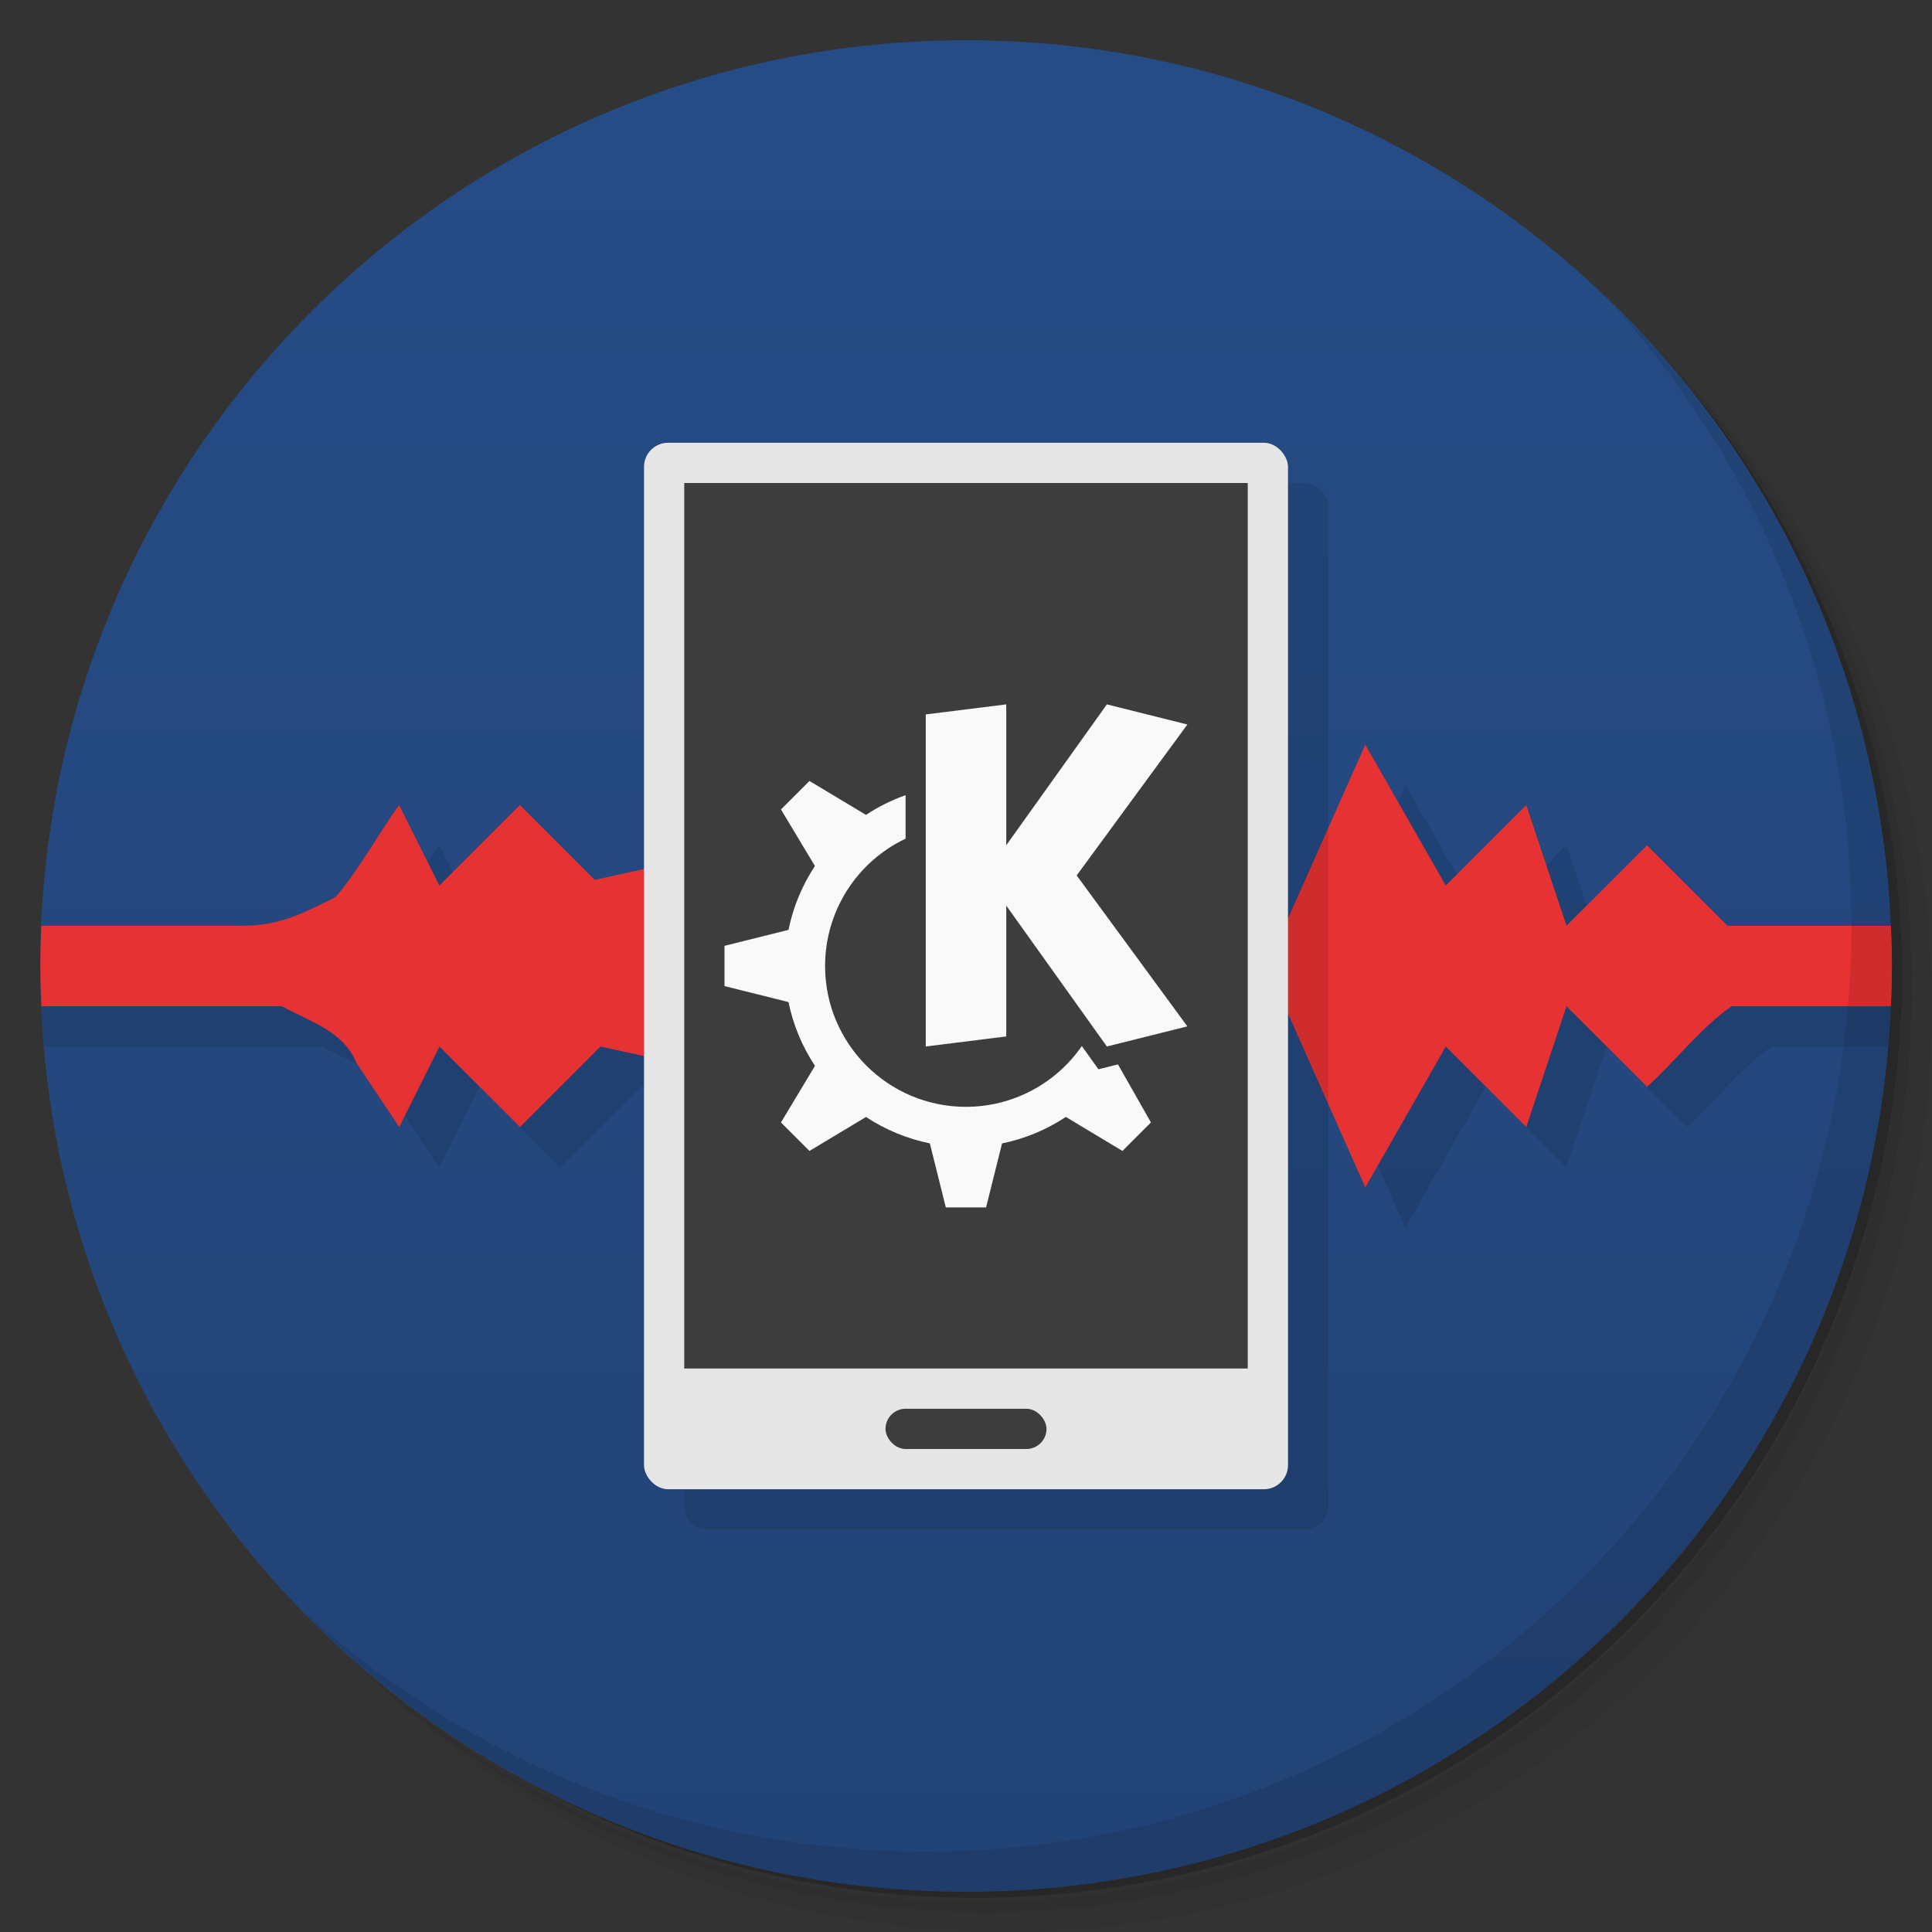 <svg version="1.1" viewBox="0 0 48 48" xmlns="http://www.w3.org/2000/svg">
 <rect x="0" y="0" width="48" height="48" fill="#333333" stroke="none"/>
 <defs>
  <linearGradient id="bg" x2="0" y1="47" y2="1" gradientUnits="userSpaceOnUse">
   <stop style="stop-color:#224376" offset="0"/>
   <stop style="stop-color:#264c86" offset="1"/>
  </linearGradient>
 </defs>
 <path d="m36.31 5c5.859 4.062 9.688 10.831 9.688 18.5 0 12.426-10.07 22.5-22.5 22.5-7.669 0-14.438-3.828-18.5-9.688 1.037 1.822 2.306 3.499 3.781 4.969 4.085 3.712 9.514 5.969 15.469 5.969 12.703 0 23-10.298 23-23 0-5.954-2.256-11.384-5.969-15.469-1.469-1.475-3.147-2.744-4.969-3.781zm4.969 3.781c3.854 4.113 6.219 9.637 6.219 15.719 0 12.703-10.297 23-23 23-6.081 0-11.606-2.364-15.719-6.219 4.16 4.144 9.883 6.719 16.219 6.719 12.703 0 23-10.298 23-23 0-6.335-2.575-12.06-6.719-16.219z" style="opacity:.05"/>
 <path d="m41.28 8.781c3.712 4.085 5.969 9.514 5.969 15.469 0 12.703-10.297 23-23 23-5.954 0-11.384-2.256-15.469-5.969 4.113 3.854 9.637 6.219 15.719 6.219 12.703 0 23-10.298 23-23 0-6.081-2.364-11.606-6.219-15.719z" style="opacity:.1"/>
 <path d="m31.25 2.375c8.615 3.154 14.75 11.417 14.75 21.13 0 12.426-10.07 22.5-22.5 22.5-9.708 0-17.971-6.135-21.12-14.75a23 23 0 0 0 44.875-7 23 23 0 0 0-16-21.875z" style="opacity:.2"/>
 <path d="m24 1c12.703 0 23 10.297 23 23s-10.297 23-23 23-23-10.297-23-23 10.297-23 23-23z" style="fill:url(#bg)"/>
 <path d="m32.4 11.998-15.4 2e-3 -6.1e-4 10.62-5.084 0.383-1-2c-0.542 0.751-0.99 1.608-1.588 2.295-0.739 0.356-1.328 0.705-2.301 0.705h-6.031c0 0.674 0.037 1.34 0.094 2h6.912c0.683 0.38 1.532 0.613 1.85 1.406l1.062 1.594 1-2 2 2 2-2c0.34 0.034 0.728 0.273 1.084 0.377v10.02c0 0.332 0.267 0.6 0.6 0.6h14.801c0.332 0 0.6-0.267 0.6-0.6v-11.211l1.916 4.311 2-3.5 2 2 1-3 2 2c0.71-0.642 1.344-1.474 2.102-2h2.893c0.057-0.66 0.092-1.326 0.092-2h-3.084l-2-2-2 2-1-3-2 2-2-3.5-1.916 4.311v-11.211c0-0.332-0.267-0.6-0.6-0.6z" style="fill-opacity:.098"/>
 <path d="m16.416 21.5-1.641 0.359-1.859-1.859-2 2-1-2c-0.542 0.751-0.99 1.608-1.588 2.295-0.739 0.356-1.328 0.705-2.301 0.705h-5c-0.014 0.332-0.025 0.665-0.025 1s0.011 0.668 0.025 1h5.979c0.683 0.38 1.532 0.615 1.85 1.409l1.063 1.592 1-2 2 2 2-2 1.639 0.359 15.362-1.359 2 4.5 2-3.5 2 2 1-3 2 2c0.71-0.642 1.342-1.474 2.1-2h3.959c0.014-0.332 0.025-0.665 0.025-1s-0.011-0.668-0.025-1h-4.059l-2-2-2 2-1-3-2 2-2-3.5-2 4.5z" style="fill:#e63232"/>
 <path d="m40.03 7.531c3.712 4.084 5.969 9.514 5.969 15.469 0 12.703-10.297 23-23 23-5.954 0-11.384-2.256-15.469-5.969 4.178 4.291 10.01 6.969 16.469 6.969 12.703 0 23-10.298 23-23 0-6.462-2.677-12.291-6.969-16.469z" style="opacity:.1"/>
 <path d="m31.916 25 1.084 2.439v-6.879l-1.084 2.439c-0.916 0-0.916 2 0 2" style="fill-opacity:.1"/>
 <rect x="16" y="11" width="16" height="26" rx=".6" style="fill:#e6e6e6"/>
 <rect x="17" y="12" width="14" height="22" style="fill:#3d3d3d"/>
 <rect x="22" y="35" width="4" height="1" rx=".5" style="fill:#3d3d3d"/>
 <path d="m25 17.5-2 0.25v8.25l2-0.25v-3.25l2.5 3.5 2-0.5-2.75-3.75 2.75-3.75-2-0.5-2.5 3.5zm-4.889 1.903-0.708 0.708 0.844 1.405c-0.319 0.482-0.542 1.02-0.657 1.586l-1.59 0.397v1l1.59 0.397c0.116 0.566 0.339 1.104 0.658 1.585l-0.845 1.406 0.708 0.708 1.405-0.844c0.482 0.318 1.02 0.541 1.586 0.656l0.397 1.591h1l0.397-1.59c0.566-0.116 1.104-0.339 1.585-0.658l1.406 0.845 0.708-0.708-0.819-1.442-0.486 0.121-0.412-0.577c-0.654 0.945-1.73 1.51-2.879 1.51-1.933 0-3.5-1.567-3.5-3.5 6.5e-5 -1.352 0.779-2.583 2-3.162v-1.081c-0.347 0.123-0.677 0.287-0.983 0.49z" style="fill:#f9f9f9"/>
</svg>
